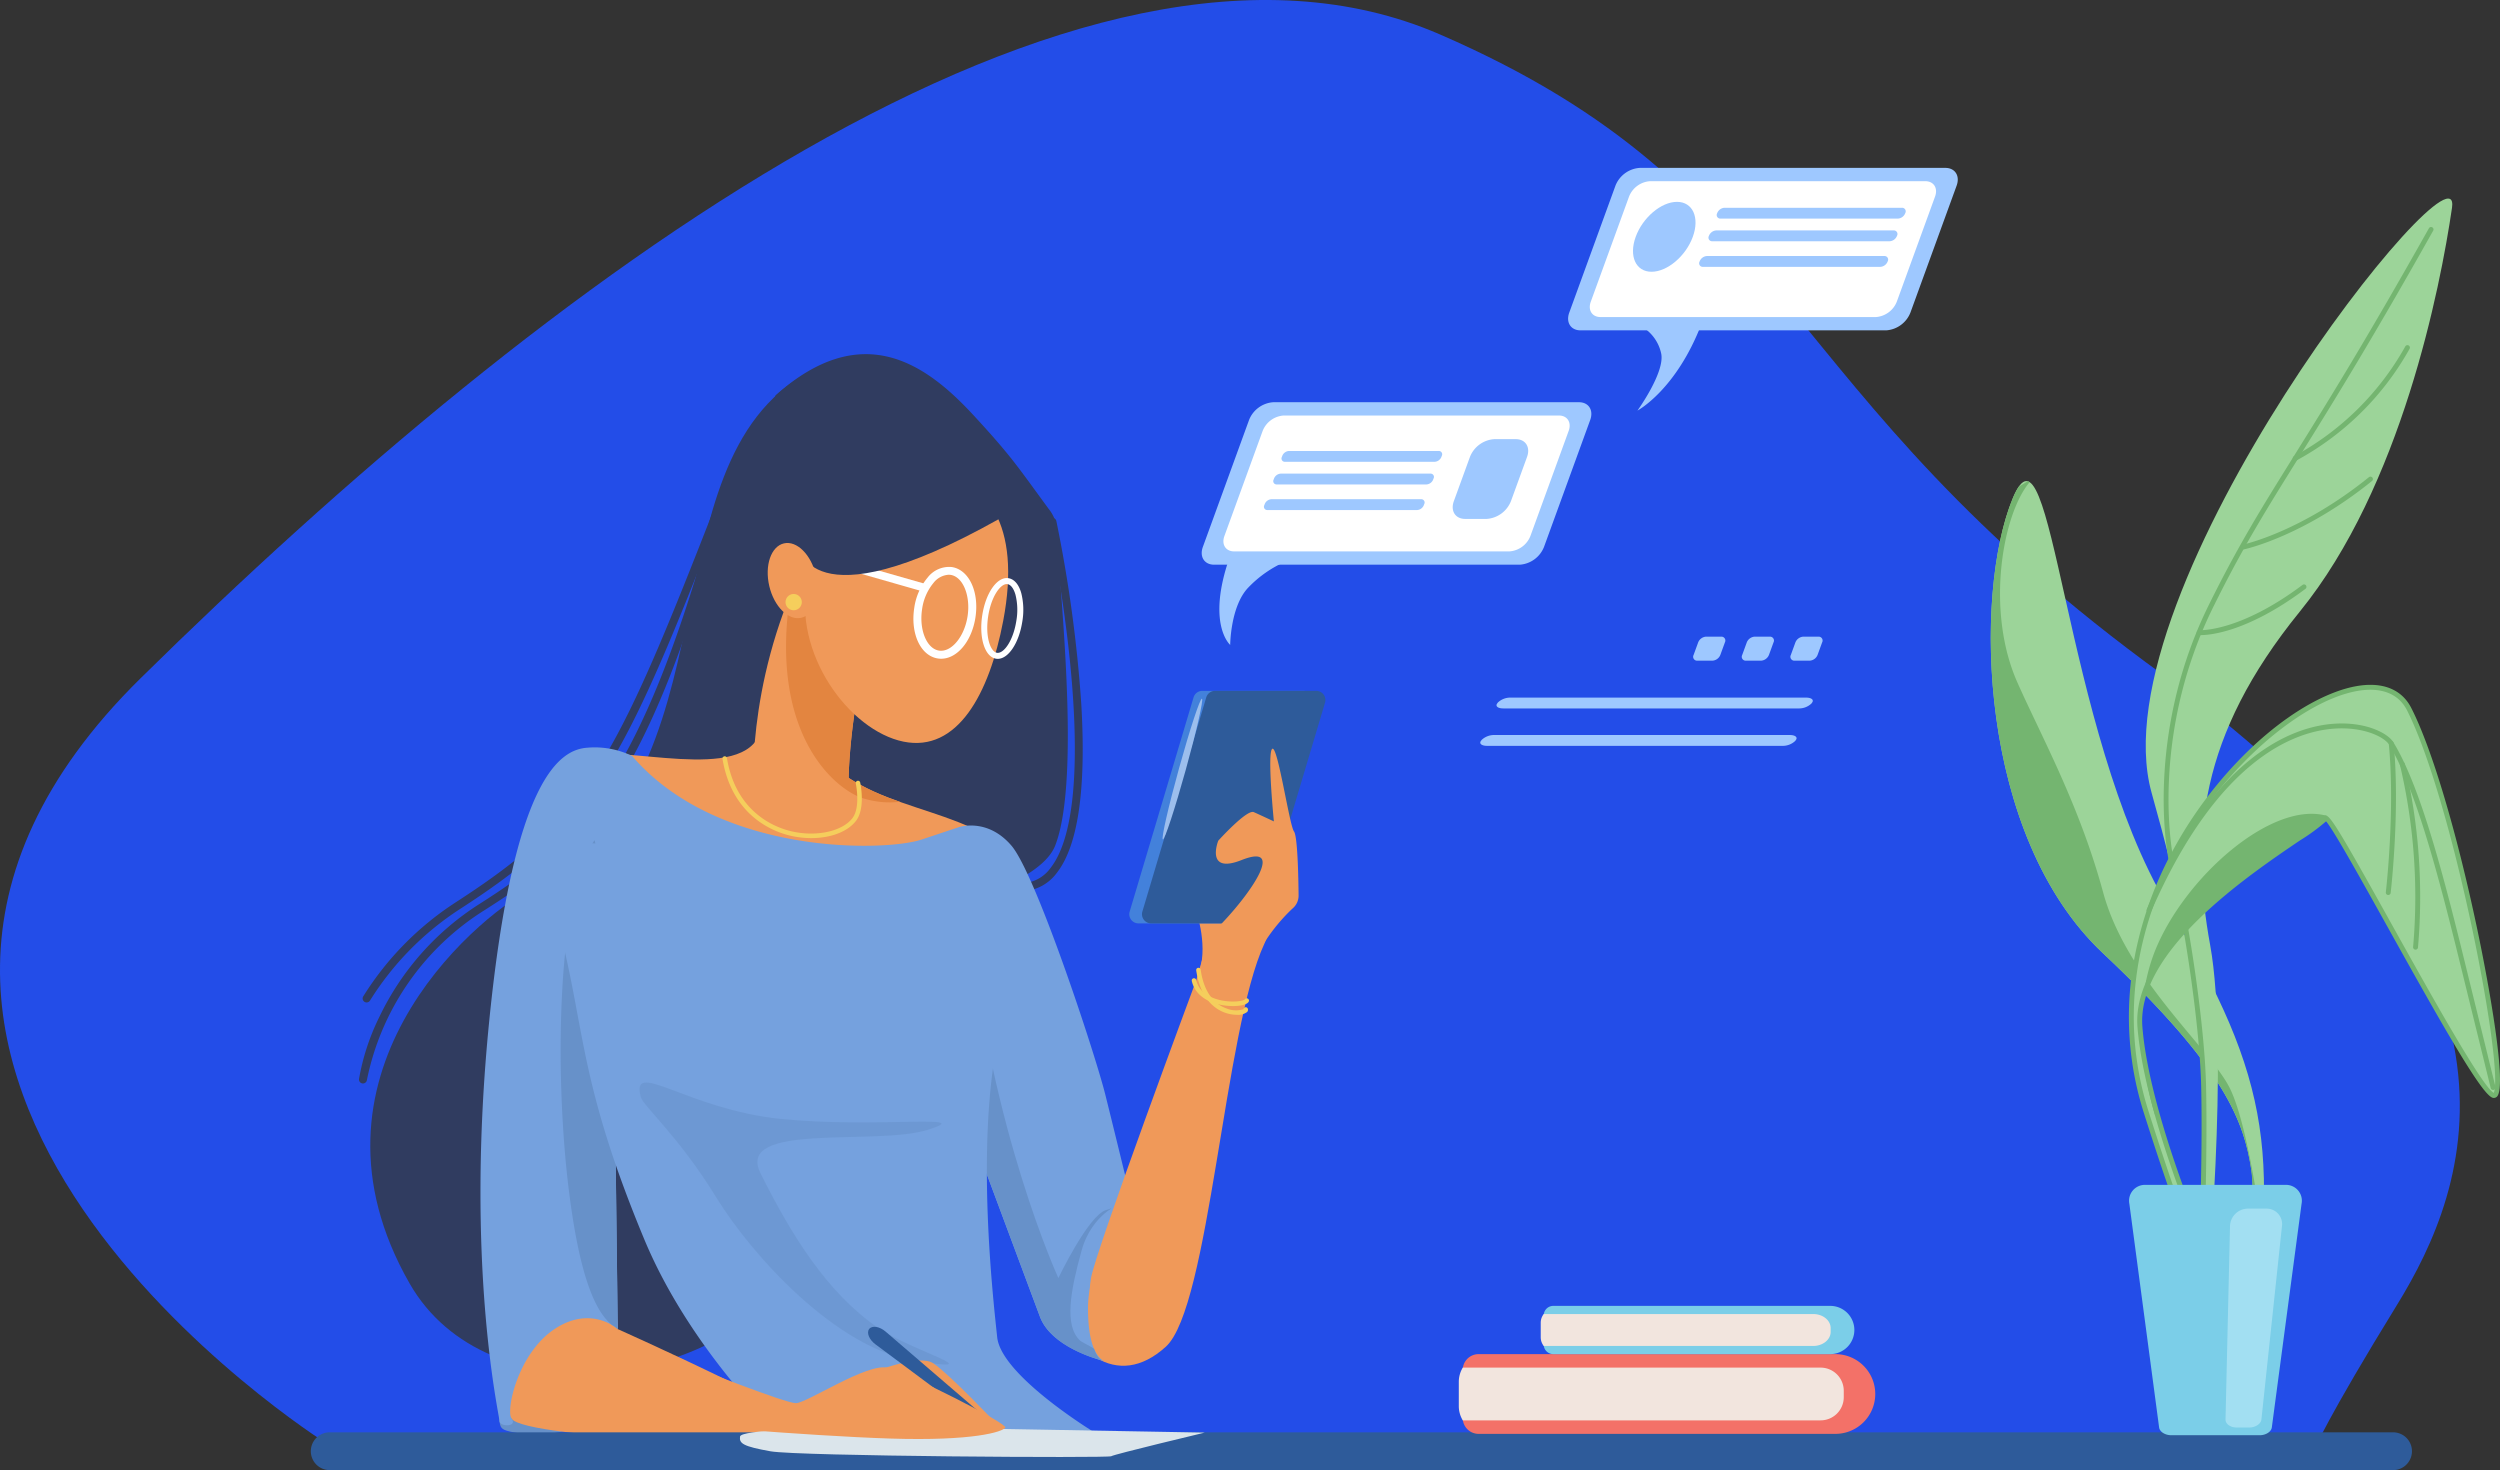 <svg xmlns="http://www.w3.org/2000/svg" width="519.589" height="305.542" viewBox="0 0 519.589 305.542"><rect x="0" y="0" width="519.589" height="305.542" fill="#333333" stroke="none"/><path d="M1748.917,1381.76s-122.165-76.737-38.676-159,195.218-166.365,270.113-133.829,68.159,73.667,150.421,133.215,63.231,106.818,48.5,130.759-17.189,30.081-17.189,30.081Z" transform="translate(-1681.054 -1081.764)" fill="#234de8"/><path d="M2022.471,1263.978c18.09-16.112,31.375-6.5,41.268,4.24,7.886,8.562,8.986,10.46,15.5,19.33a7.786,7.786,0,0,1,1.741,4.413c.183,9.806,5.2,51.269-.377,65.577-6.5,16.677-86.682,24.308-86.682,24.308Z" transform="translate(-1861.297 -1181.797)" fill="#303c60"/><g transform="translate(211.697 107.641)"><path d="M2181.281,1413.287a.826.826,0,0,1-.041-1.652,7.684,7.684,0,0,0,5.92-3.27c8.99-11.648,3.936-50.536-.469-71.677a.826.826,0,0,1,1.618-.337,283.478,283.478,0,0,1,5.182,38.079c1.032,17.534-.658,29.292-5.022,34.945a9.367,9.367,0,0,1-7.145,3.911Z" transform="translate(-2180.456 -1335.693)" fill="#303c60"/></g><path d="M1953.6,1264.3c-34.767,19.221-13.567,84.232-57.662,107.41-12.216,6.421-49.748,39.006-25.157,81.971,16.086,28.1,64.164,22.047,79.992-2.826S1953.6,1264.3,1953.6,1264.3Z" transform="translate(-1785.643 -1186.919)" fill="#303c60"/><g transform="translate(74.608 101.706)"><path d="M1857.885,1445.169a.825.825,0,0,1-.82-.935,47.563,47.563,0,0,1,4.255-12.955,56.827,56.827,0,0,1,20.806-23.436c20.4-12.984,33.947-25.219,49.958-85.537a.826.826,0,0,1,1.6.424c-7.738,29.147-15.41,48.85-24.144,62.009-8.11,12.219-16.456,18.091-26.524,24.5a54.324,54.324,0,0,0-24.31,35.215A.827.827,0,0,1,1857.885,1445.169Z" transform="translate(-1857.057 -1321.691)" fill="#303c60"/></g><g transform="translate(75.37 96.9)"><path d="M1859.68,1421.8a.827.827,0,0,1-.7-1.267,62.972,62.972,0,0,1,19.086-19.456c28.652-18.529,33.393-29.182,57.058-90.2a.826.826,0,1,1,1.541.6c-11.831,30.506-18.9,48.382-26.637,61.052-8.307,13.606-17.681,21.28-31.064,29.935a61.332,61.332,0,0,0-18.586,18.951A.826.826,0,0,1,1859.68,1421.8Z" transform="translate(-1858.854 -1310.355)" fill="#303c60"/></g><path d="M2060.536,1360c-11.97,24.861-10.129,47.42-10.129,47.42s1.381,8.748,6.906,10.589,13.351-3.684,12.891-11.05,1.842-25.321,4.6-31.767S2060.536,1360,2060.536,1360Z" transform="translate(-1893.779 -1242.056)" fill="#f09959"/><path d="M1925.241,1742.923c.754,6.784-.942,6.219,5.088,7.349s16.771-3.015,16.771-3.015l-12.06-22.424Z" transform="translate(-1821.73 -1452.234)" fill="#6791c9"/><path d="M1977.9,1440.371c-3.391,11.023-28.829,2.544-37.732,5.088s-16.535,39.853-17.807,73.346.424,60.2,3.816,64.443,59.356,5.935,64.443,4.24-42.4-22.894-42.4-22.894-2.968-39.005.848-58.931,38.157-46.213,38.157-46.213Z" transform="translate(-1819.826 -1288.356)" fill="#f09959"/><path d="M2078.5,1448.373c8.9,13.567,32.221,11.871,40.277,22.894s25.014,71.65,25.014,71.65l17.807-61.475s14.441-2.426,9.751,7.631c-8.34,17.886-11.45,75.6-20.495,83.793-10.059,9.115-20.069,1.7-25.717-14.263-5.464-15.438-19.079-48.756-28.83-61.475s-20.351-33.07-20.351-33.07Z" transform="translate(-1908.556 -1292.966)" fill="#f09959"/><path d="M1948.139,1449.992c17.807,20.775,52.572,19.926,60.2,17.383l7.631-2.544s5.935-2.12,11.023,3.816,17.383,43.245,19.5,51.724,5.511,22.47,5.511,22.47-9.1,10.918-9.1,21.941,3.863,11.118,3.863,11.118-11.3-2.533-13.845-9.317-25.438-68.259-25.438-68.259l-63.171,1.272.848,69.53s-5.511-5.088-13.143,0-10.175,16.959-8.9,18.654-2.544,1.7-2.544.424-7.207-32.222-2.12-83.1,14.838-56.387,20.351-56.811A17.9,17.9,0,0,1,1948.139,1449.992Z" transform="translate(-1816.777 -1292.89)" fill="#75a1de"/><g transform="translate(196.549 192.135)"><path d="M2217.53,1747.322a.667.667,0,0,0,.189.041S2217.65,1747.349,2217.53,1747.322Z" transform="translate(-2186.666 -1657.326)" fill="#6791c9"/><path d="M2178.031,1594.375c-3.675,1.131-9.893,14.133-9.893,14.133s-14.133-30.81-18.373-73.491l-5.045,28.955c6.964,18.7,17.895,48.037,19.607,52.6,2.327,6.205,11.711,8.794,13,9.081-.352-.119-1.129-.589-1.773-2.451-.371-.338-2.494-1.331-2.891-1.695-3.392-3.109-1.978-10.458.283-18.655S2181.706,1593.244,2178.031,1594.375Z" transform="translate(-2144.72 -1535.017)" fill="#6791c9"/></g><path d="M1970,1525.709l-7.007-32.035c-7.632,10.742-8.48,47.487-5.371,72.643,2.55,20.631,6.365,25.985,8.985,28.136a7.633,7.633,0,0,1,1.2.848l-.848-69.531Z" transform="translate(-1839.41 -1319.064)" fill="#6791c9"/><path d="M1941.244,1493.008c13,35.05,6.5,42.116,23.611,83.254,9.556,22.977,27.982,40.277,27.982,40.277a117.066,117.066,0,0,0,33.494,2.543c18.655-1.272,32.312-2.554,32.312-2.554s-19.593-11.861-20.441-19.917-4.528-40.007.277-62.62c3.753-17.658-11.724-35.316-11.724-35.316l-25.862-1.272Z" transform="translate(-1830.949 -1318.681)" fill="#75a1de"/><path d="M1994.883,1615.564c-2.261-8.2,9.61,2.544,29.113,4.523s41.269-1.131,30.528,2.261-40.138-1.7-34.767,9.045c6.32,12.641,13.783,24.874,24.59,32.223,7.067,4.805,24.026,9.327,7.632,6.784s-33.919-21.765-41.551-34.2S1995.386,1617.392,1994.883,1615.564Z" transform="translate(-1861.692 -1387.532)" fill="#6791c9" opacity="0.5"/><path d="M2079.454,1406.023c.172-8.461,2.235-22.9,4.651-28.54,1.979-4.618-6.2-10.417-11-13.335l-4.059-.174q-.928,2.021-1.74,4.016c-4.286,28.139,8.54,39.767,14.66,42.107a18.509,18.509,0,0,0,8.13.894A49.3,49.3,0,0,1,2079.454,1406.023Z" transform="translate(-1903.077 -1244.345)" fill="#e38540"/><g transform="translate(150.153 157.182)"><path d="M2053.729,1469.569a19.118,19.118,0,0,1-4.513-.546c-3.537-.863-11.977-4.14-13.939-15.915a.468.468,0,1,1,.924-.155c1.871,11.225,9.88,14.341,13.237,15.16,5.216,1.271,10.749.094,12.873-2.738,1.7-2.271.681-7.108.671-7.157a.468.468,0,1,1,.915-.2c.047.215,1.124,5.3-.837,7.918C2061.323,1468.252,2057.739,1469.569,2053.729,1469.569Z" transform="translate(-2035.27 -1452.561)" fill="#f5ce5c"/></g><path d="M2116.926,1342.719c-2.875,15.186-9.518,27.437-20.758,25.129s-23.057-18.35-19.947-33.49,14.744-25.542,25.984-23.233S2120.758,1322.483,2116.926,1342.719Z" transform="translate(-1908.418 -1213.713)" fill="#f09959"/><path d="M2237.361,1563.022s-20.775,55.825-21.764,61.62.989,9.469,1.555,9.469,18.231-30.245,18.231-30.245Z" transform="translate(-1988.846 -1359.016)" fill="#f09959"/><path d="M2268.03,1539.829c1.7-5.653-.942-12.814-.942-12.814l7.538.942Z" transform="translate(-2018.667 -1338.272)" fill="#f09959"/><g transform="translate(234.704 143.582)"><path d="M2257.671,1468.81h-21.032a1.908,1.908,0,0,1-1.828-2.453l13.277-44.516a1.909,1.909,0,0,1,1.829-1.362h21.032a1.908,1.908,0,0,1,1.828,2.453l-13.277,44.516A1.907,1.907,0,0,1,2257.671,1468.81Z" transform="translate(-2234.73 -1420.478)" fill="#4381db"/><path d="M2263.895,1468.81h-21.031a1.908,1.908,0,0,1-1.829-2.453l13.277-44.516a1.907,1.907,0,0,1,1.828-1.362h21.032a1.908,1.908,0,0,1,1.828,2.453l-13.277,44.516A1.907,1.907,0,0,1,2263.895,1468.81Z" transform="translate(-2238.315 -1420.478)" fill="#2e5b9a"/><path d="M2254.489,1438.755c-2.242,8.079-3.751,14.714-3.371,14.82s2.507-6.358,4.749-14.437,3.751-14.714,3.371-14.819S2256.731,1430.676,2254.489,1438.755Z" transform="translate(-2244.137 -1422.69)" fill="#9cbeed"/></g><path d="M2282.67,1498.374c.622-7.341,6.98-14.222,9.4-16.418a3.475,3.475,0,0,0,1.142-2.607c-.035-3.659-.2-12.3-.954-13.307-.963-1.284-3.372-17.824-4.5-17.182s.321,15.094.321,15.094-2.73-1.284-4.175-1.927-7.387,5.942-7.387,5.942-2.786,7.038,4.831,4.024c9.045-3.581,2.261,6.407-3.769,12.814-4.969,5.279-.74,6.447-.74,6.447l4.014-.16Z" transform="translate(-2023.32 -1293.237)" fill="#f09959"/><g transform="translate(248.612 201.136)"><path d="M2276,1566.027a7.424,7.424,0,0,1-2.181-.34c-1.956-.61-5.372-2.577-6.275-8.9a.468.468,0,0,1,.927-.133c.773,5.409,3.4,7.383,5.459,8.087a5.1,5.1,0,0,0,3.436.114.469.469,0,0,1,.9-.11.66.66,0,0,1-.149.7A3.1,3.1,0,0,1,2276,1566.027Z" transform="translate(-2267.539 -1556.249)" fill="#f5ce5c"/></g><g transform="translate(247.693 203.326)"><path d="M2273.962,1567.186a13.339,13.339,0,0,1-1.9-.137c-3.635-.528-6.071-2.372-6.683-5.059a.469.469,0,1,1,.914-.209c.584,2.565,2.916,3.655,4.768,4.118,2.6.649,5.037.249,5.329-.088a.46.46,0,0,1,.634-.172.475.475,0,0,1,.175.645C2276.852,1566.9,2275.488,1567.186,2273.962,1567.186Z" transform="translate(-2265.371 -1561.417)" fill="#f5ce5c"/></g><g transform="translate(189.837 117.8)"><path d="M2134.658,1378.765a4.61,4.61,0,0,1-.692-.052c-3.567-.546-5.721-5.148-4.905-10.476a12.513,12.513,0,0,1,2.76-6.312,5.636,5.636,0,0,1,5.056-2.215c3.567.546,5.721,5.148,4.905,10.476C2141.018,1375.167,2137.967,1378.765,2134.658,1378.765Zm1.541-17.455a4.327,4.327,0,0,0-3.137,1.7,10.853,10.853,0,0,0-2.369,5.473c-.653,4.265.96,8.2,3.522,8.592s5.279-2.88,5.932-7.145-.96-8.2-3.522-8.592A2.845,2.845,0,0,0,2136.2,1361.31Z" transform="translate(-2128.888 -1359.657)" fill="#fff"/></g><g transform="translate(203.941 120.142)"><path d="M2165.583,1381.971a2.234,2.234,0,0,1-.339-.025c-2.335-.358-3.6-4.314-2.883-9.006s3.116-8.1,5.446-7.731c1.2.184,2.151,1.285,2.667,3.1a14.314,14.314,0,0,1,.217,5.905C2170.006,1378.679,2167.806,1381.971,2165.583,1381.971Zm1.88-15.539c-1.376,0-3.247,2.647-3.868,6.7-.643,4.2.452,7.37,1.838,7.582s3.378-2.481,4.022-6.685a13.083,13.083,0,0,0-.182-5.375c-.37-1.3-.973-2.1-1.655-2.208A1.068,1.068,0,0,0,2167.462,1366.431Z" transform="translate(-2162.159 -1365.181)" fill="#fff"/></g><g transform="translate(163.174 113.294)"><path d="M2094.515,1358.6a.832.832,0,0,1-.227-.032l-27.7-7.914a.826.826,0,0,1,.454-1.589l27.7,7.915a.826.826,0,0,1-.226,1.621Z" transform="translate(-2065.988 -1349.029)" fill="#fff"/></g><path d="M2118.5,1309.464c-42.87,25.251-45.225,8.291-45.225,8.291l2.543-24.12,25.439,1.413Z" transform="translate(-1907.01 -1203.822)" fill="#303c60"/><path d="M2067.474,1354.676c1,4.268-.364,8.236-3.042,8.861s-5.657-2.327-6.654-6.6.365-8.236,3.042-8.862S2066.478,1350.408,2067.474,1354.676Z" transform="translate(-1897.896 -1235.14)" fill="#f09959"/><path d="M2069.578,1374.686a1.688,1.688,0,1,1-1.688-1.688A1.688,1.688,0,0,1,2069.578,1374.686Z" transform="translate(-1902.937 -1249.543)" fill="#f5ce5c"/><path d="M2266.208,1791.868H1837.376a3.93,3.93,0,1,1,0-7.86h428.832a3.93,3.93,0,0,1,0,7.86Z" transform="translate(-1768.847 -1486.325)" fill="#2e5b9a"/><path d="M2060.226,1782.224s-16.166.2-16.37,1.637.614,2.046,6.343,3.07,70.189,1.432,70.8,1.023,19.44-4.911,19.44-4.911l-45.223-.818Z" transform="translate(-1890.048 -1485.297)" fill="#dbe5eb"/><path d="M2103.277,1752.21s11.589-5.088,14.981-2.827,13.19,12.626,13.19,12.626Z" transform="translate(-1924.296 -1466.044)" fill="#f09959"/><path d="M2132.757,1753.413c-.221.276-.549.391-.734.253l-23.846-17.753c-1.284-.956-1.9-2.419-1.278-3.191s2.178-.5,3.393.547l22.551,19.372C2133.018,1752.791,2132.978,1753.137,2132.757,1753.413Z" transform="translate(-1926.243 -1456.525)" fill="#2e5b9a"/><path d="M2013.68,1751.727s19.221,7.631,21.483,7.631,14.886-8.479,19.126-7.349,24.968,11.589,24.4,12.436-6.5,2.827-24.026,2.262-46.073-3.109-46.073-3.109Z" transform="translate(-1869.748 -1467.728)" fill="#f09959"/><path d="M3.3,0H77.45a8.288,8.288,0,0,1,8.288,8.288v0a8.287,8.287,0,0,1-8.287,8.287H3.3a3.3,3.3,0,0,1-3.3-3.3V3.3A3.3,3.3,0,0,1,3.3,0Z" transform="translate(304.007 281.435)" fill="#f37168"/><path d="M2471.5,1752.294h-74.381a5.7,5.7,0,0,0-.827,2.95v5.064a5.7,5.7,0,0,0,.827,2.95H2471.5a4.815,4.815,0,0,0,4.8-4.8V1757.1A4.815,4.815,0,0,0,2471.5,1752.294Z" transform="translate(-2093.101 -1468.055)" fill="#f2e5de"/><path d="M2,0H59.554a5.013,5.013,0,0,1,5.013,5.013v0a5.013,5.013,0,0,1-5.013,5.013H2a2,2,0,0,1-2-2V2A2,2,0,0,1,2,0Z" transform="translate(320.835 271.408)" fill="#7bcee8"/><path d="M2493.1,1726.026h-56.014a2.964,2.964,0,0,0-.623,1.785v3.064a2.963,2.963,0,0,0,.623,1.785H2493.1c1.989,0,3.616-1.307,3.616-2.9v-.824C2496.719,1727.333,2495.092,1726.026,2493.1,1726.026Z" transform="translate(-2116.246 -1452.922)" fill="#f2e5de"/><g transform="translate(325.906 34.896)"><path d="M2516,1197.848h-63.538c-2.026,0-3.08-1.658-2.343-3.683l9.608-26.4a5.847,5.847,0,0,1,5.024-3.683h63.539c2.025,0,3.08,1.658,2.343,3.683l-9.608,26.4A5.846,5.846,0,0,1,2516,1197.848Z" transform="translate(-2449.88 -1164.084)" fill="#9ec8ff"/><path d="M2519.971,1198.841h-57.218c-1.755,0-2.668-1.436-2.03-3.191l7.957-21.859a5.062,5.062,0,0,1,4.351-3.19h57.219c1.755,0,2.668,1.435,2.029,3.19l-7.956,21.859A5.065,5.065,0,0,1,2519.971,1198.841Z" transform="translate(-2456.009 -1167.839)" fill="#fff"/><path d="M2497.262,1240.115c-5.269,13.915-13.381,18.212-13.381,18.212s5.769-7.98,4.934-11.868a8.563,8.563,0,0,0-3.924-5.526Z" transform="translate(-2469.468 -1207.885)" fill="#9ec8ff"/><path d="M2560.437,1185.886h-36.884a.746.746,0,0,1-.7-1.1l.019-.052a1.747,1.747,0,0,1,1.5-1.1h36.885a.745.745,0,0,1,.7,1.1l-.019.052A1.746,1.746,0,0,1,2560.437,1185.886Z" transform="translate(-2491.879 -1175.347)" fill="#9ec8ff"/><path d="M2556.4,1196.988h-36.885a.746.746,0,0,1-.7-1.1l.018-.051a1.747,1.747,0,0,1,1.5-1.1h36.885a.746.746,0,0,1,.7,1.1l-.019.051A1.745,1.745,0,0,1,2556.4,1196.988Z" transform="translate(-2489.552 -1181.743)" fill="#9ec8ff"/><path d="M2551.828,1209.54h-36.885a.746.746,0,0,1-.7-1.1l.019-.051a1.745,1.745,0,0,1,1.5-1.1h36.885a.746.746,0,0,1,.7,1.1l-.019.051A1.745,1.745,0,0,1,2551.828,1209.54Z" transform="translate(-2486.919 -1188.974)" fill="#9ec8ff"/><path d="M2494.133,1188c-1.46,4.012-5.3,7.264-8.578,7.264s-4.75-3.253-3.291-7.264,5.3-7.265,8.579-7.265S2495.594,1183.991,2494.133,1188Z" transform="translate(-2468.212 -1173.678)" fill="#9ec8ff"/></g><g transform="translate(351.916 132.312)"><path d="M2515.229,1398.893h-3.149a.814.814,0,0,1-.765-1.2l.944-2.594a1.9,1.9,0,0,1,1.642-1.2h3.148a.815.815,0,0,1,.766,1.2l-.944,2.594A1.9,1.9,0,0,1,2515.229,1398.893Z" transform="translate(-2511.237 -1393.892)" fill="#9ec8ff"/><path d="M2539.063,1398.893h-3.149a.815.815,0,0,1-.766-1.2l.944-2.594a1.906,1.906,0,0,1,1.642-1.2h3.149a.815.815,0,0,1,.766,1.2l-.944,2.594A1.9,1.9,0,0,1,2539.063,1398.893Z" transform="translate(-2524.968 -1393.892)" fill="#9ec8ff"/><path d="M2562.9,1398.893h-3.148a.814.814,0,0,1-.766-1.2l.943-2.594a1.9,1.9,0,0,1,1.643-1.2h3.149a.814.814,0,0,1,.766,1.2l-.944,2.594A1.9,1.9,0,0,1,2562.9,1398.893Z" transform="translate(-2538.699 -1393.892)" fill="#9ec8ff"/></g><g transform="translate(249.758 83.599)"><path d="M2336.359,1312.739h-63.538c-2.026,0-3.08-1.657-2.343-3.684l9.607-26.4a5.848,5.848,0,0,1,5.024-3.683h63.538c2.026,0,3.081,1.657,2.343,3.683l-9.607,26.4A5.848,5.848,0,0,1,2336.359,1312.739Z" transform="translate(-2270.243 -1278.975)" fill="#9ec8ff"/><path d="M2340.334,1313.73h-57.219c-1.755,0-2.668-1.435-2.03-3.19l7.956-21.859a5.065,5.065,0,0,1,4.352-3.191h57.219c1.755,0,2.668,1.436,2.029,3.191l-7.956,21.859A5.065,5.065,0,0,1,2340.334,1313.73Z" transform="translate(-2276.372 -1282.729)" fill="#fff"/><path d="M2281.026,1355.005c-4.86,13.915.124,18.212.124,18.212s.04-7.98,3.706-11.869a24.037,24.037,0,0,1,7.945-5.526Z" transform="translate(-2275.229 -1322.776)" fill="#9ec8ff"/><path d="M2341.235,1305.121H2310.11a.687.687,0,0,1-.644-1.013l.082-.225a1.608,1.608,0,0,1,1.381-1.013h31.125a.687.687,0,0,1,.644,1.013l-.082.225A1.609,1.609,0,0,1,2341.235,1305.121Z" transform="translate(-2292.802 -1292.741)" fill="#9ec8ff"/><path d="M2337.193,1316.224h-31.124a.687.687,0,0,1-.644-1.013l.082-.225a1.609,1.609,0,0,1,1.382-1.013h31.124a.687.687,0,0,1,.645,1.013l-.082.225A1.607,1.607,0,0,1,2337.193,1316.224Z" transform="translate(-2290.474 -1299.137)" fill="#9ec8ff"/><path d="M2332.626,1328.774H2301.5a.687.687,0,0,1-.645-1.013l.082-.225a1.609,1.609,0,0,1,1.382-1.013h31.125a.687.687,0,0,1,.645,1.013l-.083.225A1.607,1.607,0,0,1,2332.626,1328.774Z" transform="translate(-2287.842 -1306.367)" fill="#9ec8ff"/><path d="M2477.507,1426.045h-61.325c-1.1,0-1.669-.456-1.27-1.013l.162-.225a3.766,3.766,0,0,1,2.722-1.013h61.325c1.1,0,1.668.455,1.269,1.013l-.162.225A3.768,3.768,0,0,1,2477.507,1426.045Z" transform="translate(-2353.513 -1362.406)" fill="#9ec8ff"/><path d="M2469.545,1444.389h-61.325c-1.1,0-1.669-.456-1.269-1.013l.162-.225a3.769,3.769,0,0,1,2.722-1.013h61.325c1.1,0,1.669.456,1.269,1.013l-.161.225A3.769,3.769,0,0,1,2469.545,1444.389Z" transform="translate(-2348.926 -1372.974)" fill="#9ec8ff"/><path d="M2400.383,1313.652h-4.5c-2.026,0-3.08-1.657-2.344-3.683l3.352-9.208a5.847,5.847,0,0,1,5.024-3.684h4.5c2.026,0,3.08,1.657,2.343,3.684l-3.352,9.208A5.847,5.847,0,0,1,2400.383,1313.652Z" transform="translate(-2341.138 -1289.404)" fill="#9ec8ff"/></g><g transform="translate(413.754 41.273)"><path d="M2709.42,1503.452c8.172-44.844,6.383-60.883-15.507-97.486s-23.979-104.72-32.231-84.741-7.141,70.149,18.72,94.5,29.341,35.249,30.877,45.16-3.693,40.368-3.693,40.368Z" transform="translate(-2657.116 -1258.918)" fill="#9cd499"/><path d="M2713.514,1474.608c.013-.172.025-.342.037-.514-.48-3.679-3.078-22.6-6.672-30.066-3.99-8.288-21.486-22.714-26.4-40.824s-12.7-32.147-17.8-43.587c-6.743-15.1-3.057-35.184,2.518-41.707a1.37,1.37,0,0,0-.408-.187l-1.852,1.119a13.134,13.134,0,0,0-1.256,2.437c-8.25,19.979-7.141,70.149,18.719,94.5s29.342,35.249,30.878,45.16a58.082,58.082,0,0,1,0,11.5Z" transform="translate(-2657.116 -1258.973)" fill="#74b570"/><path d="M2742.013,1415.75c6.081-52.7,4.054-70.94-7.7-113.1s64.86-138.232,62.428-121.612-10.54,57.968-31.619,83.912-22.7,47.023-18.647,69.319-.811,74.183-.811,74.183l-2.432,9.324Z" transform="translate(-2700.881 -1179.128)" fill="#9cd499"/><g transform="translate(35.934 5.903)"><path d="M2749.884,1401.875h-.02a.508.508,0,0,1-.489-.528c.006-.163.609-16.408.306-29.743s-3.92-36.219-6.12-44.075c-2-7.154-4.523-31.145,7.707-55.92,6.092-12.34,10.954-20.142,17.684-30.941,6.652-10.673,14.93-23.956,28.064-47.354a.509.509,0,0,1,.887.5c-13.145,23.419-21.429,36.713-28.087,47.394-6.714,10.774-11.566,18.558-17.636,30.854-12.089,24.488-9.614,48.146-7.64,55.2,2.214,7.9,5.853,30.908,6.158,44.326.3,13.366-.3,29.642-.307,29.8A.509.509,0,0,1,2749.884,1401.875Z" transform="translate(-2741.886 -1193.054)" fill="#74b570"/></g><path d="M2739.986,1572.712c3.648-35.267,4.259-17.875-10.893-65.793-17.341-54.844,44.539-103.533,54.673-83.67s21.891,82.291,17.431,80.264-34.051-60-34.862-57.563-40.132,22.7-38.51,43.375,16.62,53.509,16.62,53.509l-.405,30.282Z" transform="translate(-2696.826 -1317.157)" fill="#9cd499"/><g transform="translate(28.711 101.057)"><path d="M2743.349,1572.017l-.051,0-4.054-.406a.509.509,0,0,1-.455-.559c.422-4.074.811-7.506,1.124-10.263,1.7-14.973,1.7-14.973-2.95-27.8-2.1-5.8-4.976-13.734-9.045-26.6a65.565,65.565,0,0,1-2.337-29.645,75.988,75.988,0,0,1,9.036-25.954c8.026-14.345,20.657-26.665,32.18-31.388,8.007-3.282,14.106-2.214,16.732,2.931,4.3,8.432,9.445,25.7,13.758,46.18,2.49,11.823,6.147,32.411,4.07,34.584a.9.9,0,0,1-1.06.194c-2.433-1.107-10.488-15.32-21.6-35.279-5.572-10.006-11.322-20.333-12.874-22.113a41.249,41.249,0,0,1-5.476,4c-11.014,7.47-33.933,23.016-32.7,38.7,1.6,20.346,16.426,53.01,16.575,53.338a.507.507,0,0,1,.046.218l-.406,29.363a.509.509,0,0,1-.508.5Zm-3.5-1.37,2.995.3.4-28.694c-.935-2.07-15.053-33.63-16.617-53.576-1.276-16.271,21.974-32.041,33.147-39.62,2.654-1.8,5.162-3.5,5.394-3.97a.592.592,0,0,1,.507-.406c.983-.092,2.927,3.109,13.909,22.833,7.882,14.155,18.654,33.5,21.08,34.821.187-.3.738-1.967-.334-10.526-.776-6.189-2.2-14.333-4-22.928-4.3-20.475-9.426-37.7-13.7-46.089-2.355-4.615-7.983-5.509-15.44-2.452-20.207,8.282-51.167,45.029-38.295,85.738,4.062,12.848,6.934,20.776,9.031,26.564,4.729,13.052,4.729,13.052,3,28.261C2740.608,1563.679,2740.253,1566.81,2739.853,1570.647Z" transform="translate(-2724.847 -1417.525)" fill="#74b570"/></g><path d="M2752.119,1714.724h-18.4c-1.265,0-2.4-.719-2.514-1.614l-6.181-46.47a3.3,3.3,0,0,1,3.158-3.95h29.471a3.3,3.3,0,0,1,3.158,3.95l-6.181,46.47C2754.513,1714.005,2753.383,1714.724,2752.119,1714.724Z" transform="translate(-2696.219 -1457.707)" fill="#7bcee8"/><path d="M2777.13,1719.834H2774.5c-1.288,0-2.325-.746-2.3-1.674l.931-40.141a3.748,3.748,0,0,1,3.637-3.677h4a3.214,3.214,0,0,1,3.161,3.677l-4.268,40.141C2779.552,1719.088,2778.419,1719.834,2777.13,1719.834Z" transform="translate(-2723.412 -1464.42)" fill="#a2dff2"/><g transform="translate(31.61 127.864)"><path d="M2734.184,1610.35l.325-.566a116.4,116.4,0,0,1-2.824-12.592A64.191,64.191,0,0,0,2734.184,1610.35Z" transform="translate(-2731.685 -1547.838)" fill="#74b570"/><path d="M2734.421,1509.307a37.854,37.854,0,0,0-2.325,9.179c5.43-17.826,35.668-33.919,37.633-36.633l.349-.683C2758.72,1478,2740.559,1493.96,2734.421,1509.307Z" transform="translate(-2731.922 -1480.764)" fill="#74b570"/></g><g transform="translate(32.372 109.092)"><path d="M2805.51,1512.645a.509.509,0,0,1-.494-.387l-5.494-22.354c-4.291-17.516-9.63-39.316-15.624-49.02-.988-1.6-5.3-3.764-11.418-3.332-8.263.585-24.19,6.293-38.022,37.953a.509.509,0,1,1-.933-.407c14.047-32.151,30.39-37.96,38.883-38.561,6.606-.464,11.2,1.948,12.355,3.813,6.079,9.84,11.215,30.811,15.747,49.312l5.494,22.353a.507.507,0,0,1-.495.63Z" transform="translate(-2733.483 -1436.48)" fill="#74b570"/></g><g transform="translate(85.013 117.019)"><path d="M2860.938,1494.258a.467.467,0,0,1-.06,0,.509.509,0,0,1-.447-.564,119.572,119.572,0,0,0-2.75-37.879.509.509,0,0,1,.987-.247,120.692,120.692,0,0,1,2.774,38.244A.509.509,0,0,1,2860.938,1494.258Z" transform="translate(-2857.666 -1455.179)" fill="#74b570"/></g><g transform="translate(82.098 112.721)"><path d="M2851.3,1477.06a.511.511,0,0,1-.506-.568c.02-.168,1.972-16.992.612-30.893a.509.509,0,0,1,1.013-.1c1.371,14.012-.595,30.942-.615,31.111A.509.509,0,0,1,2851.3,1477.06Z" transform="translate(-2850.788 -1445.04)" fill="#74b570"/></g><g transform="translate(62.76 30.46)"><path d="M2805.677,1275.022a.509.509,0,0,1-.22-.967,58.024,58.024,0,0,0,23.1-22.8.508.508,0,1,1,.9.482,59.1,59.1,0,0,1-23.556,23.238A.5.5,0,0,1,2805.677,1275.022Z" transform="translate(-2805.168 -1250.984)" fill="#74b570"/></g><g transform="translate(52.017 57.778)"><path d="M2780.334,1330.565a.509.509,0,0,1-.1-1.007c.119-.024,12.031-2.577,26.18-14.017a.509.509,0,0,1,.64.791c-14.357,11.608-26.494,14.2-26.615,14.223A.51.51,0,0,1,2780.334,1330.565Z" transform="translate(-2779.826 -1315.428)" fill="#74b570"/></g><g transform="translate(42.808 80.185)"><path d="M2758.942,1378.828c-.208,0-.333-.007-.369-.01a.509.509,0,1,1,.075-1.015c.081.006,8.292.453,21.45-9.415a.509.509,0,0,1,.611.814C2768.627,1378.265,2760.719,1378.828,2758.942,1378.828Z" transform="translate(-2758.102 -1368.287)" fill="#74b570"/></g></g></svg>